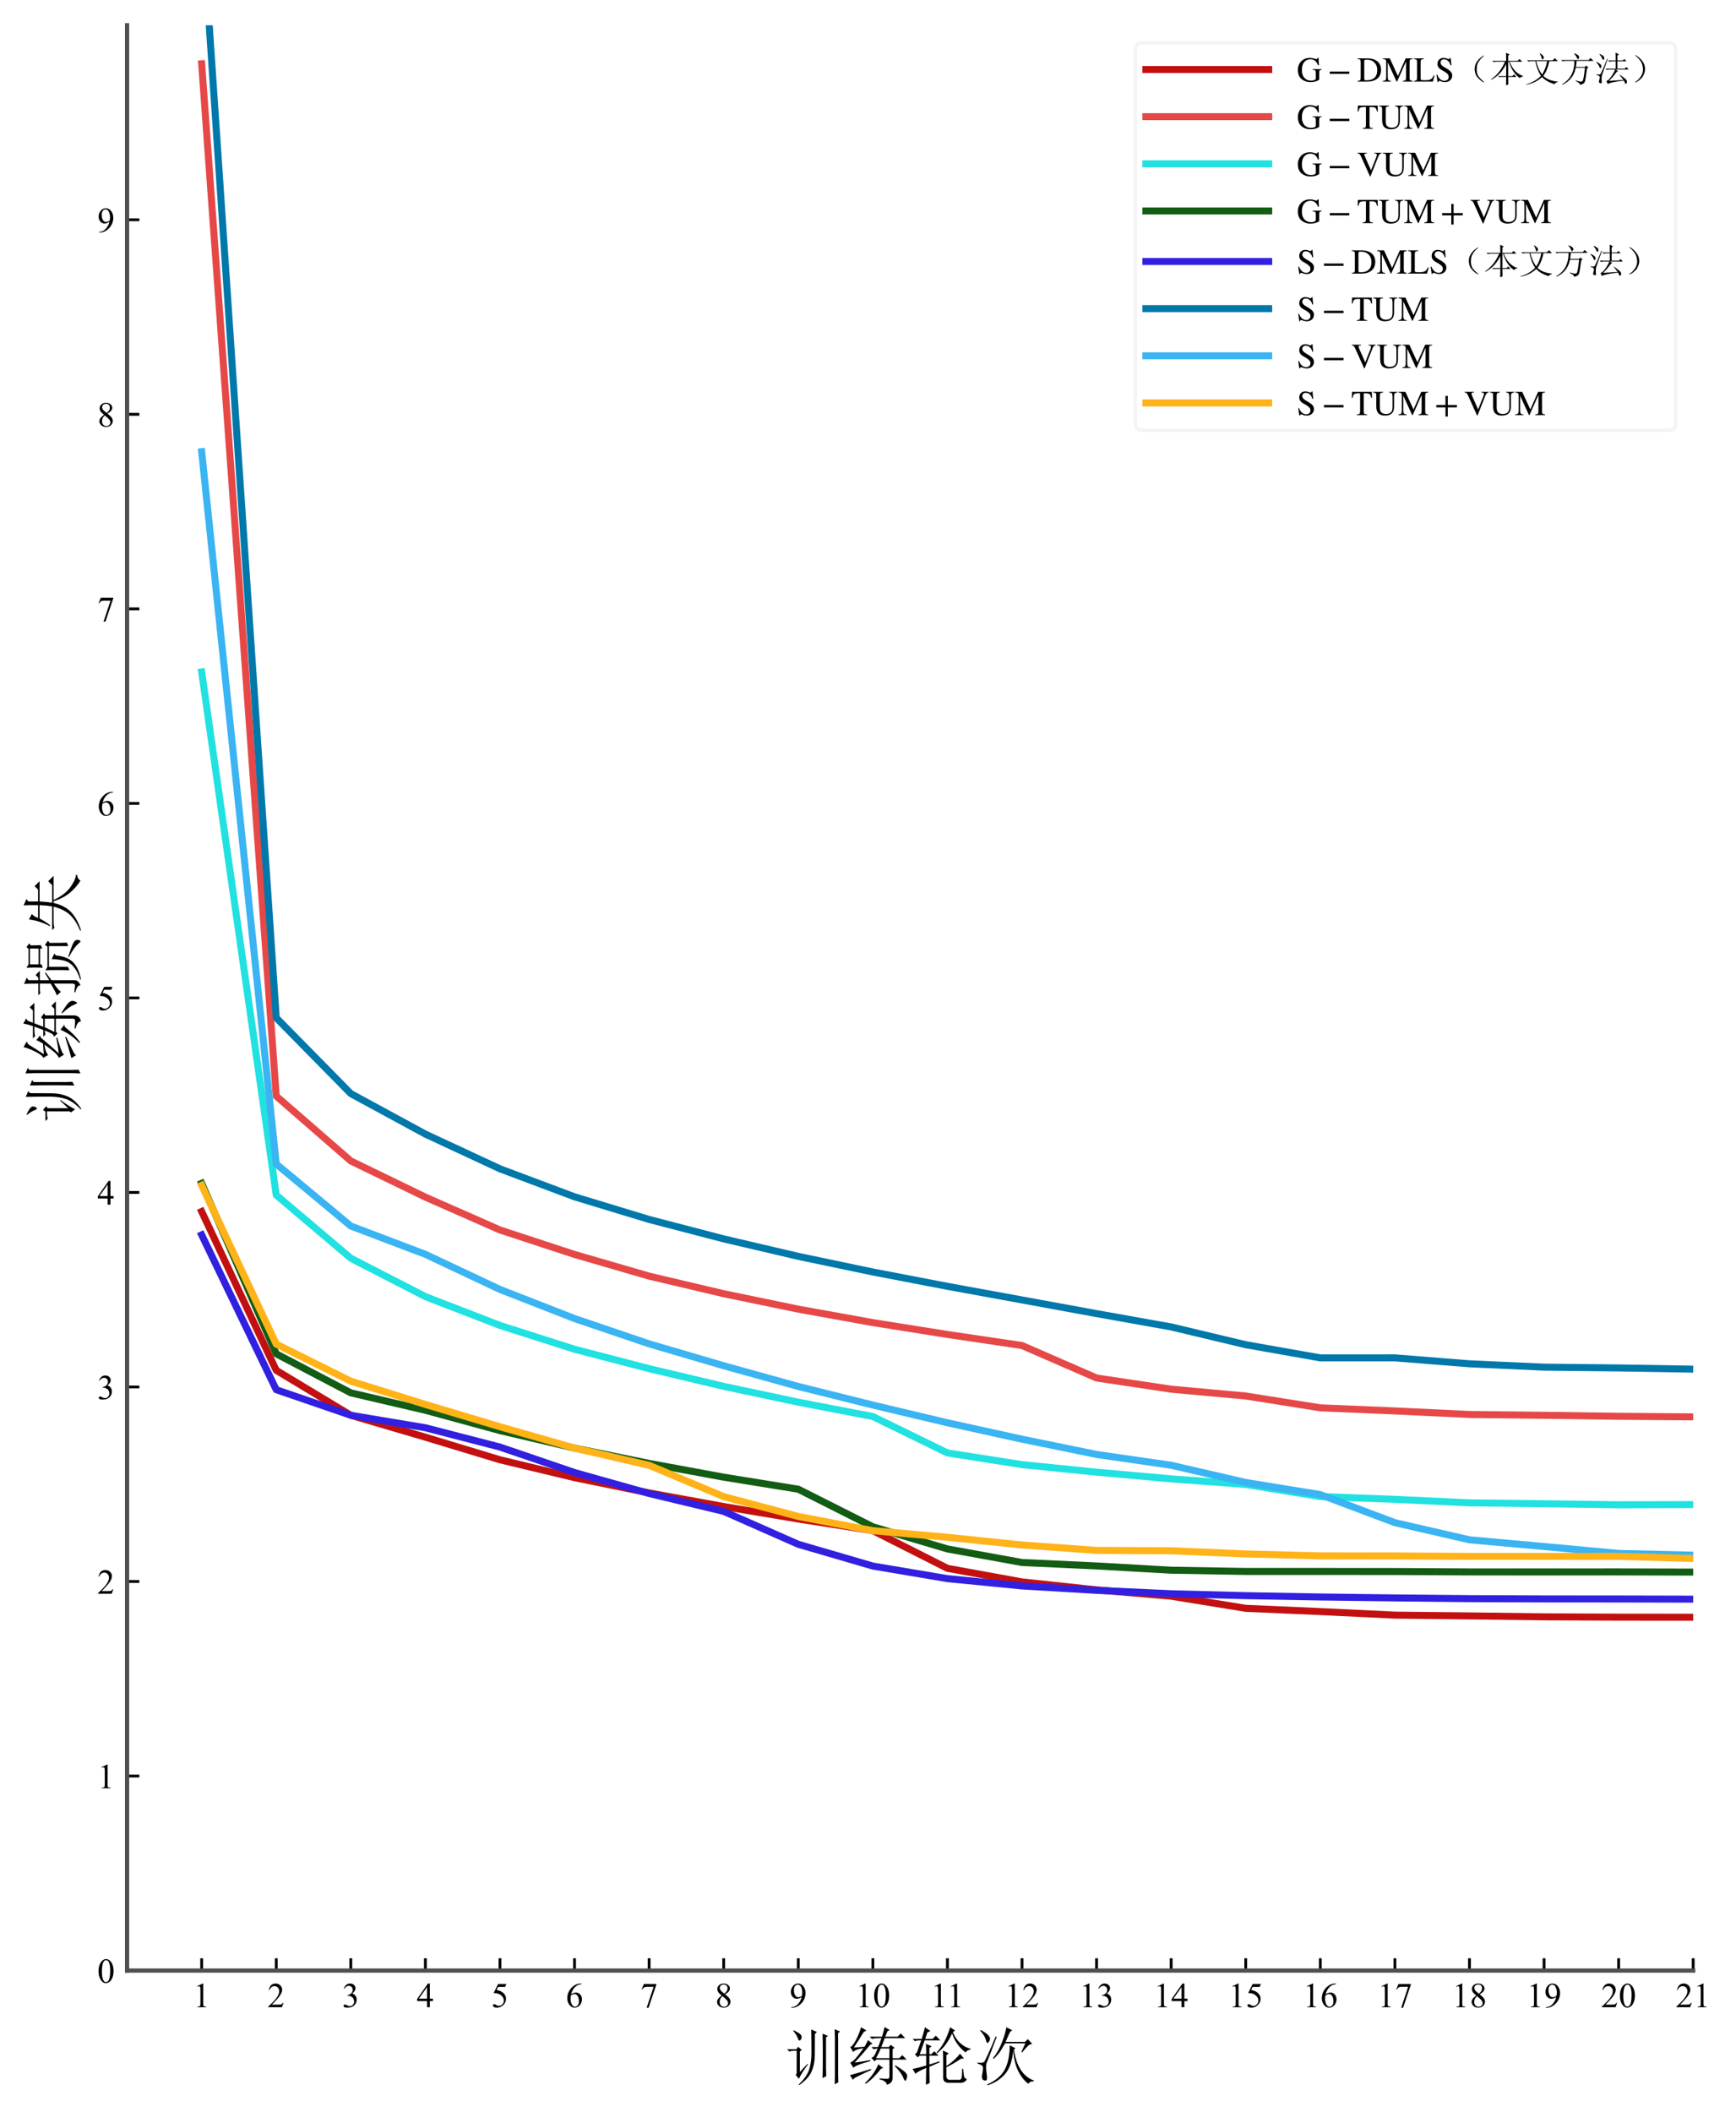 <?xml version="1.0" encoding="utf-8" standalone="no"?>
<!DOCTYPE svg PUBLIC "-//W3C//DTD SVG 1.1//EN"
  "http://www.w3.org/Graphics/SVG/1.1/DTD/svg11.dtd">
<!-- Created with matplotlib (https://matplotlib.org/) -->
<svg height="601.977pt" version="1.1" viewBox="0 0 494.823 601.977" width="494.823pt" xmlns="http://www.w3.org/2000/svg" xmlns:xlink="http://www.w3.org/1999/xlink">
 <defs>
  <style type="text/css">*{stroke-linecap:butt;stroke-linejoin:round;}</style>
 </defs>
 <g id="figure_1">
  <g id="patch_1">
   <path d="M 0 601.977 
L 494.823 601.977 
L 494.823 0 
L 0 0 
z
" style="fill:#ffffff;"/>
  </g>
  <g id="axes_1">
   <g id="patch_2">
    <path d="M 36.223 561.6 
L 482.623 561.6 
L 482.623 7.2 
L 36.223 7.2 
z
" style="fill:#ffffff;"/>
   </g>
   <g id="matplotlib.axis_1">
    <g id="xtick_1">
     <g id="line2d_1">
      <defs>
       <path d="M 0 0 
L 0 -3.5 
" id="m915c9c643c" style="stroke:#000000;stroke-width:0.8;"/>
      </defs>
      <g>
       <use style="stroke:#000000;stroke-width:0.8;" x="57.481" xlink:href="#m915c9c643c" y="561.6"/>
      </g>
     </g>
     <g id="text_1">
      <!-- 1 -->
      <g transform="translate(54.981 572.044)scale(0.1 -0.1)">
       <defs>
        <path d="M 11.719 59.719 
L 27.828 67.578 
L 29.438 67.578 
L 29.438 11.672 
Q 29.438 6.109 29.906 4.734 
Q 30.375 3.375 31.828 2.641 
Q 33.297 1.906 37.797 1.812 
L 37.797 0 
L 12.891 0 
L 12.891 1.812 
Q 17.578 1.906 18.938 2.609 
Q 20.312 3.328 20.844 4.516 
Q 21.391 5.719 21.391 11.672 
L 21.391 47.406 
Q 21.391 54.641 20.906 56.688 
Q 20.562 58.25 19.656 58.984 
Q 18.75 59.719 17.484 59.719 
Q 15.672 59.719 12.453 58.203 
z
" id="TimesNewRomanPSMT-49"/>
       </defs>
       <use xlink:href="#TimesNewRomanPSMT-49"/>
      </g>
     </g>
    </g>
    <g id="xtick_2">
     <g id="line2d_2">
      <g>
       <use style="stroke:#000000;stroke-width:0.8;" x="78.738" xlink:href="#m915c9c643c" y="561.6"/>
      </g>
     </g>
     <g id="text_2">
      <!-- 2 -->
      <g transform="translate(76.238 572.044)scale(0.1 -0.1)">
       <defs>
        <path d="M 45.844 12.75 
L 41.219 0 
L 2.156 0 
L 2.156 1.812 
Q 19.391 17.531 26.422 27.484 
Q 33.453 37.453 33.453 45.703 
Q 33.453 52 29.594 56.047 
Q 25.734 60.109 20.359 60.109 
Q 15.484 60.109 11.594 57.25 
Q 7.719 54.391 5.859 48.875 
L 4.047 48.875 
Q 5.281 57.906 10.328 62.734 
Q 15.375 67.578 22.953 67.578 
Q 31 67.578 36.391 62.406 
Q 41.797 57.234 41.797 50.203 
Q 41.797 45.172 39.453 40.141 
Q 35.844 32.234 27.734 23.391 
Q 15.578 10.109 12.547 7.375 
L 29.828 7.375 
Q 35.109 7.375 37.234 7.766 
Q 39.359 8.156 41.062 9.344 
Q 42.781 10.547 44.047 12.75 
z
" id="TimesNewRomanPSMT-50"/>
       </defs>
       <use xlink:href="#TimesNewRomanPSMT-50"/>
      </g>
     </g>
    </g>
    <g id="xtick_3">
     <g id="line2d_3">
      <g>
       <use style="stroke:#000000;stroke-width:0.8;" x="99.995" xlink:href="#m915c9c643c" y="561.6"/>
      </g>
     </g>
     <g id="text_3">
      <!-- 3 -->
      <g transform="translate(97.495 572.044)scale(0.1 -0.1)">
       <defs>
        <path d="M 5.078 53.609 
Q 7.906 60.297 12.219 63.938 
Q 16.547 67.578 23 67.578 
Q 30.953 67.578 35.203 62.406 
Q 38.422 58.547 38.422 54.156 
Q 38.422 46.922 29.344 39.203 
Q 35.453 36.812 38.578 32.375 
Q 41.703 27.938 41.703 21.922 
Q 41.703 13.328 36.234 7.031 
Q 29.109 -1.172 15.578 -1.172 
Q 8.891 -1.172 6.469 0.484 
Q 4.047 2.156 4.047 4.047 
Q 4.047 5.469 5.188 6.547 
Q 6.344 7.625 7.953 7.625 
Q 9.188 7.625 10.453 7.234 
Q 11.281 6.984 14.203 5.438 
Q 17.141 3.906 18.266 3.609 
Q 20.062 3.078 22.125 3.078 
Q 27.094 3.078 30.781 6.938 
Q 34.469 10.797 34.469 16.062 
Q 34.469 19.922 32.766 23.578 
Q 31.5 26.312 29.984 27.734 
Q 27.875 29.688 24.219 31.266 
Q 20.562 32.859 16.75 32.859 
L 15.188 32.859 
L 15.188 34.328 
Q 19.047 34.812 22.922 37.109 
Q 26.812 39.406 28.562 42.625 
Q 30.328 45.844 30.328 49.703 
Q 30.328 54.734 27.172 57.828 
Q 24.031 60.938 19.344 60.938 
Q 11.766 60.938 6.688 52.828 
z
" id="TimesNewRomanPSMT-51"/>
       </defs>
       <use xlink:href="#TimesNewRomanPSMT-51"/>
      </g>
     </g>
    </g>
    <g id="xtick_4">
     <g id="line2d_4">
      <g>
       <use style="stroke:#000000;stroke-width:0.8;" x="121.252" xlink:href="#m915c9c643c" y="561.6"/>
      </g>
     </g>
     <g id="text_4">
      <!-- 4 -->
      <g transform="translate(118.752 572.044)scale(0.1 -0.1)">
       <defs>
        <path d="M 46.531 24.422 
L 46.531 17.484 
L 37.641 17.484 
L 37.641 0 
L 29.594 0 
L 29.594 17.484 
L 1.562 17.484 
L 1.562 23.734 
L 32.281 67.578 
L 37.641 67.578 
L 37.641 24.422 
z
M 29.594 24.422 
L 29.594 57.281 
L 6.344 24.422 
z
" id="TimesNewRomanPSMT-52"/>
       </defs>
       <use xlink:href="#TimesNewRomanPSMT-52"/>
      </g>
     </g>
    </g>
    <g id="xtick_5">
     <g id="line2d_5">
      <g>
       <use style="stroke:#000000;stroke-width:0.8;" x="142.509" xlink:href="#m915c9c643c" y="561.6"/>
      </g>
     </g>
     <g id="text_5">
      <!-- 5 -->
      <g transform="translate(140.009 572.044)scale(0.1 -0.1)">
       <defs>
        <path d="M 43.406 66.219 
L 39.594 57.906 
L 19.672 57.906 
L 15.328 49.031 
Q 28.266 47.125 35.844 39.406 
Q 42.328 32.766 42.328 23.781 
Q 42.328 18.562 40.203 14.109 
Q 38.094 9.672 34.859 6.547 
Q 31.641 3.422 27.688 1.516 
Q 22.078 -1.172 16.156 -1.172 
Q 10.203 -1.172 7.484 0.844 
Q 4.781 2.875 4.781 5.328 
Q 4.781 6.688 5.906 7.734 
Q 7.031 8.797 8.734 8.797 
Q 10.016 8.797 10.969 8.406 
Q 11.922 8.016 14.203 6.391 
Q 17.875 3.859 21.625 3.859 
Q 27.344 3.859 31.656 8.172 
Q 35.984 12.5 35.984 18.703 
Q 35.984 24.703 32.125 29.906 
Q 28.266 35.109 21.484 37.938 
Q 16.156 40.141 6.984 40.484 
L 19.672 66.219 
z
" id="TimesNewRomanPSMT-53"/>
       </defs>
       <use xlink:href="#TimesNewRomanPSMT-53"/>
      </g>
     </g>
    </g>
    <g id="xtick_6">
     <g id="line2d_6">
      <g>
       <use style="stroke:#000000;stroke-width:0.8;" x="163.766" xlink:href="#m915c9c643c" y="561.6"/>
      </g>
     </g>
     <g id="text_6">
      <!-- 6 -->
      <g transform="translate(161.266 572.044)scale(0.1 -0.1)">
       <defs>
        <path d="M 44.828 67.578 
L 44.828 65.766 
Q 38.375 65.141 34.297 63.203 
Q 30.219 61.281 26.234 57.328 
Q 22.266 53.375 19.656 48.516 
Q 17.047 43.656 15.281 36.969 
Q 22.312 41.797 29.391 41.797 
Q 36.188 41.797 41.156 36.328 
Q 46.141 30.859 46.141 22.266 
Q 46.141 13.969 41.109 7.125 
Q 35.062 -1.172 25.094 -1.172 
Q 18.312 -1.172 13.578 3.328 
Q 4.297 12.062 4.297 25.984 
Q 4.297 34.859 7.859 42.859 
Q 11.422 50.875 18.031 57.078 
Q 24.656 63.281 30.703 65.422 
Q 36.766 67.578 42 67.578 
z
M 14.453 33.406 
Q 13.578 26.812 13.578 22.75 
Q 13.578 18.062 15.312 12.562 
Q 17.047 7.078 20.453 3.859 
Q 22.953 1.562 26.516 1.562 
Q 30.766 1.562 34.109 5.562 
Q 37.453 9.578 37.453 17 
Q 37.453 25.344 34.125 31.438 
Q 30.812 37.547 24.703 37.547 
Q 22.859 37.547 20.734 36.766 
Q 18.609 35.984 14.453 33.406 
z
" id="TimesNewRomanPSMT-54"/>
       </defs>
       <use xlink:href="#TimesNewRomanPSMT-54"/>
      </g>
     </g>
    </g>
    <g id="xtick_7">
     <g id="line2d_7">
      <g>
       <use style="stroke:#000000;stroke-width:0.8;" x="185.023" xlink:href="#m915c9c643c" y="561.6"/>
      </g>
     </g>
     <g id="text_7">
      <!-- 7 -->
      <g transform="translate(182.523 572.044)scale(0.1 -0.1)">
       <defs>
        <path d="M 10.062 66.219 
L 45.562 66.219 
L 45.562 64.359 
L 23.484 -1.375 
L 18.016 -1.375 
L 37.797 58.25 
L 19.578 58.25 
Q 14.062 58.25 11.719 56.938 
Q 7.625 54.688 5.125 50 
L 3.719 50.531 
z
" id="TimesNewRomanPSMT-55"/>
       </defs>
       <use xlink:href="#TimesNewRomanPSMT-55"/>
      </g>
     </g>
    </g>
    <g id="xtick_8">
     <g id="line2d_8">
      <g>
       <use style="stroke:#000000;stroke-width:0.8;" x="206.281" xlink:href="#m915c9c643c" y="561.6"/>
      </g>
     </g>
     <g id="text_8">
      <!-- 8 -->
      <g transform="translate(203.781 572.044)scale(0.1 -0.1)">
       <defs>
        <path d="M 19.188 33.344 
Q 11.328 39.797 9.047 43.703 
Q 6.781 47.609 6.781 51.812 
Q 6.781 58.25 11.766 62.906 
Q 16.75 67.578 25 67.578 
Q 33.016 67.578 37.891 63.234 
Q 42.781 58.891 42.781 53.328 
Q 42.781 49.609 40.141 45.75 
Q 37.5 41.891 29.156 36.672 
Q 37.75 30.031 40.531 26.219 
Q 44.234 21.234 44.234 15.719 
Q 44.234 8.734 38.906 3.781 
Q 33.594 -1.172 24.953 -1.172 
Q 15.531 -1.172 10.25 4.734 
Q 6.062 9.469 6.062 15.094 
Q 6.062 19.484 9.016 23.797 
Q 11.969 28.125 19.188 33.344 
z
M 26.859 38.578 
Q 32.719 43.844 34.281 46.891 
Q 35.844 49.953 35.844 53.812 
Q 35.844 58.938 32.953 61.844 
Q 30.078 64.75 25.094 64.75 
Q 20.125 64.75 17 61.859 
Q 13.875 58.984 13.875 55.125 
Q 13.875 52.594 15.156 50.047 
Q 16.453 47.516 18.844 45.219 
z
M 21.484 31.5 
Q 17.438 28.078 15.484 24.047 
Q 13.531 20.016 13.531 15.328 
Q 13.531 9.031 16.969 5.25 
Q 20.406 1.469 25.734 1.469 
Q 31 1.469 34.172 4.438 
Q 37.359 7.422 37.359 11.672 
Q 37.359 15.188 35.5 17.969 
Q 32.031 23.141 21.484 31.5 
z
" id="TimesNewRomanPSMT-56"/>
       </defs>
       <use xlink:href="#TimesNewRomanPSMT-56"/>
      </g>
     </g>
    </g>
    <g id="xtick_9">
     <g id="line2d_9">
      <g>
       <use style="stroke:#000000;stroke-width:0.8;" x="227.538" xlink:href="#m915c9c643c" y="561.6"/>
      </g>
     </g>
     <g id="text_9">
      <!-- 9 -->
      <g transform="translate(225.038 572.044)scale(0.1 -0.1)">
       <defs>
        <path d="M 5.281 -1.375 
L 5.281 0.438 
Q 11.625 0.531 17.094 3.391 
Q 22.562 6.25 27.656 13.375 
Q 32.766 20.516 34.766 29.047 
Q 27.094 24.125 20.906 24.125 
Q 13.922 24.125 8.938 29.516 
Q 3.953 34.906 3.953 43.844 
Q 3.953 52.547 8.938 59.328 
Q 14.938 67.578 24.609 67.578 
Q 32.766 67.578 38.578 60.844 
Q 45.703 52.484 45.703 40.234 
Q 45.703 29.203 40.281 19.656 
Q 34.859 10.109 25.203 3.812 
Q 17.328 -1.375 8.062 -1.375 
z
M 35.547 32.672 
Q 36.422 39.016 36.422 42.828 
Q 36.422 47.562 34.812 53.047 
Q 33.203 58.547 30.25 61.469 
Q 27.297 64.406 23.531 64.406 
Q 19.188 64.406 15.906 60.5 
Q 12.641 56.594 12.641 48.875 
Q 12.641 38.578 17 32.766 
Q 20.172 28.562 24.812 28.562 
Q 27.047 28.562 30.125 29.641 
Q 33.203 30.719 35.547 32.672 
z
" id="TimesNewRomanPSMT-57"/>
       </defs>
       <use xlink:href="#TimesNewRomanPSMT-57"/>
      </g>
     </g>
    </g>
    <g id="xtick_10">
     <g id="line2d_10">
      <g>
       <use style="stroke:#000000;stroke-width:0.8;" x="248.795" xlink:href="#m915c9c643c" y="561.6"/>
      </g>
     </g>
     <g id="text_10">
      <!-- 10 -->
      <g transform="translate(243.795 572.044)scale(0.1 -0.1)">
       <defs>
        <path d="M 3.609 32.719 
Q 3.609 44.047 7.031 52.219 
Q 10.453 60.406 16.109 64.406 
Q 20.516 67.578 25.203 67.578 
Q 32.812 67.578 38.875 59.812 
Q 46.438 50.203 46.438 33.734 
Q 46.438 22.219 43.109 14.156 
Q 39.797 6.109 34.641 2.469 
Q 29.5 -1.172 24.703 -1.172 
Q 15.234 -1.172 8.938 10.016 
Q 3.609 19.438 3.609 32.719 
z
M 13.188 31.5 
Q 13.188 17.828 16.547 9.188 
Q 19.344 1.906 24.859 1.906 
Q 27.484 1.906 30.312 4.266 
Q 33.156 6.641 34.625 12.203 
Q 36.859 20.609 36.859 35.891 
Q 36.859 47.219 34.516 54.781 
Q 32.766 60.406 29.984 62.75 
Q 27.984 64.359 25.141 64.359 
Q 21.828 64.359 19.234 61.375 
Q 15.719 57.328 14.453 48.625 
Q 13.188 39.938 13.188 31.5 
z
" id="TimesNewRomanPSMT-48"/>
       </defs>
       <use xlink:href="#TimesNewRomanPSMT-49"/>
       <use x="50" xlink:href="#TimesNewRomanPSMT-48"/>
      </g>
     </g>
    </g>
    <g id="xtick_11">
     <g id="line2d_11">
      <g>
       <use style="stroke:#000000;stroke-width:0.8;" x="270.052" xlink:href="#m915c9c643c" y="561.6"/>
      </g>
     </g>
     <g id="text_11">
      <!-- 11 -->
      <g transform="translate(265.24 572.044)scale(0.1 -0.1)">
       <use xlink:href="#TimesNewRomanPSMT-49"/>
       <use x="46.25" xlink:href="#TimesNewRomanPSMT-49"/>
      </g>
     </g>
    </g>
    <g id="xtick_12">
     <g id="line2d_12">
      <g>
       <use style="stroke:#000000;stroke-width:0.8;" x="291.309" xlink:href="#m915c9c643c" y="561.6"/>
      </g>
     </g>
     <g id="text_12">
      <!-- 12 -->
      <g transform="translate(286.309 572.044)scale(0.1 -0.1)">
       <use xlink:href="#TimesNewRomanPSMT-49"/>
       <use x="50" xlink:href="#TimesNewRomanPSMT-50"/>
      </g>
     </g>
    </g>
    <g id="xtick_13">
     <g id="line2d_13">
      <g>
       <use style="stroke:#000000;stroke-width:0.8;" x="312.566" xlink:href="#m915c9c643c" y="561.6"/>
      </g>
     </g>
     <g id="text_13">
      <!-- 13 -->
      <g transform="translate(307.566 572.044)scale(0.1 -0.1)">
       <use xlink:href="#TimesNewRomanPSMT-49"/>
       <use x="50" xlink:href="#TimesNewRomanPSMT-51"/>
      </g>
     </g>
    </g>
    <g id="xtick_14">
     <g id="line2d_14">
      <g>
       <use style="stroke:#000000;stroke-width:0.8;" x="333.823" xlink:href="#m915c9c643c" y="561.6"/>
      </g>
     </g>
     <g id="text_14">
      <!-- 14 -->
      <g transform="translate(328.823 572.044)scale(0.1 -0.1)">
       <use xlink:href="#TimesNewRomanPSMT-49"/>
       <use x="50" xlink:href="#TimesNewRomanPSMT-52"/>
      </g>
     </g>
    </g>
    <g id="xtick_15">
     <g id="line2d_15">
      <g>
       <use style="stroke:#000000;stroke-width:0.8;" x="355.081" xlink:href="#m915c9c643c" y="561.6"/>
      </g>
     </g>
     <g id="text_15">
      <!-- 15 -->
      <g transform="translate(350.081 572.044)scale(0.1 -0.1)">
       <use xlink:href="#TimesNewRomanPSMT-49"/>
       <use x="50" xlink:href="#TimesNewRomanPSMT-53"/>
      </g>
     </g>
    </g>
    <g id="xtick_16">
     <g id="line2d_16">
      <g>
       <use style="stroke:#000000;stroke-width:0.8;" x="376.338" xlink:href="#m915c9c643c" y="561.6"/>
      </g>
     </g>
     <g id="text_16">
      <!-- 16 -->
      <g transform="translate(371.338 572.044)scale(0.1 -0.1)">
       <use xlink:href="#TimesNewRomanPSMT-49"/>
       <use x="50" xlink:href="#TimesNewRomanPSMT-54"/>
      </g>
     </g>
    </g>
    <g id="xtick_17">
     <g id="line2d_17">
      <g>
       <use style="stroke:#000000;stroke-width:0.8;" x="397.595" xlink:href="#m915c9c643c" y="561.6"/>
      </g>
     </g>
     <g id="text_17">
      <!-- 17 -->
      <g transform="translate(392.595 572.044)scale(0.1 -0.1)">
       <use xlink:href="#TimesNewRomanPSMT-49"/>
       <use x="50" xlink:href="#TimesNewRomanPSMT-55"/>
      </g>
     </g>
    </g>
    <g id="xtick_18">
     <g id="line2d_18">
      <g>
       <use style="stroke:#000000;stroke-width:0.8;" x="418.852" xlink:href="#m915c9c643c" y="561.6"/>
      </g>
     </g>
     <g id="text_18">
      <!-- 18 -->
      <g transform="translate(413.852 572.044)scale(0.1 -0.1)">
       <use xlink:href="#TimesNewRomanPSMT-49"/>
       <use x="50" xlink:href="#TimesNewRomanPSMT-56"/>
      </g>
     </g>
    </g>
    <g id="xtick_19">
     <g id="line2d_19">
      <g>
       <use style="stroke:#000000;stroke-width:0.8;" x="440.109" xlink:href="#m915c9c643c" y="561.6"/>
      </g>
     </g>
     <g id="text_19">
      <!-- 19 -->
      <g transform="translate(435.109 572.044)scale(0.1 -0.1)">
       <use xlink:href="#TimesNewRomanPSMT-49"/>
       <use x="50" xlink:href="#TimesNewRomanPSMT-57"/>
      </g>
     </g>
    </g>
    <g id="xtick_20">
     <g id="line2d_20">
      <g>
       <use style="stroke:#000000;stroke-width:0.8;" x="461.366" xlink:href="#m915c9c643c" y="561.6"/>
      </g>
     </g>
     <g id="text_20">
      <!-- 20 -->
      <g transform="translate(456.366 572.044)scale(0.1 -0.1)">
       <use xlink:href="#TimesNewRomanPSMT-50"/>
       <use x="50" xlink:href="#TimesNewRomanPSMT-48"/>
      </g>
     </g>
    </g>
    <g id="xtick_21">
     <g id="line2d_21">
      <g>
       <use style="stroke:#000000;stroke-width:0.8;" x="482.623" xlink:href="#m915c9c643c" y="561.6"/>
      </g>
     </g>
     <g id="text_21">
      <!-- 21 -->
      <g transform="translate(477.623 572.044)scale(0.1 -0.1)">
       <use xlink:href="#TimesNewRomanPSMT-50"/>
       <use x="50" xlink:href="#TimesNewRomanPSMT-49"/>
      </g>
     </g>
    </g>
    <g id="text_22">
     <!-- 训练轮次 -->
     <g transform="translate(223.423 592.456)scale(0.18 -0.18)">
      <defs>
       <path d="M 61.328 71.484 
L 69.922 67.969 
L 66.797 65.625 
L 66.797 16.406 
Q 66.797 12.891 67.188 4.297 
L 61.328 1.172 
Q 61.719 16.406 61.719 36.906 
Q 61.719 57.422 61.328 71.484 
z
M 80.469 78.516 
L 89.062 75 
L 85.938 72.266 
L 85.938 11.328 
Q 85.938 3.516 86.328 -5.469 
L 80.469 -8.594 
Q 80.859 -1.172 80.859 7.812 
L 80.859 64.453 
Q 80.859 68.75 80.469 78.516 
z
M 14.844 76.172 
L 15.625 76.953 
Q 23.438 73.047 25.969 70.703 
Q 28.516 68.359 28.125 65.625 
Q 27.734 62.891 26.562 61.719 
Q 25.391 60.547 24.609 60.547 
Q 23.438 60.547 22.266 64.062 
Q 20.703 68.75 14.844 76.172 
z
M 25.391 10.938 
L 37.5 23.828 
L 38.281 23.047 
Q 27.344 8.203 23.828 0 
L 18.75 6.25 
Q 20.703 8.203 20.312 11.328 
L 20.312 44.531 
L 16.016 44.531 
Q 12.891 44.531 8.594 43.359 
L 5.078 46.875 
L 19.922 46.875 
L 22.656 50.781 
L 28.516 45.703 
L 25.391 43.359 
z
M 43.359 78.125 
L 52.344 74.219 
L 49.219 71.094 
Q 49.219 48.828 49.016 35.938 
Q 48.828 23.047 43.938 11.719 
Q 39.062 0.391 24.609 -9.766 
L 23.438 -8.984 
Q 35.938 2.734 39.844 14.062 
Q 43.75 25.391 43.75 41.406 
Q 43.75 57.422 43.359 78.125 
z
" id="SimSun-35757"/>
       <path d="M 10.938 49.609 
L 27.734 50.781 
Q 30.469 55.078 33.203 61.328 
L 40.625 55.469 
L 37.109 54.297 
Q 24.609 39.062 12.109 25.781 
Q 22.266 26.953 36.719 29.688 
L 37.109 28.125 
Q 13.672 21.875 10.156 17.578 
L 5.078 25.781 
Q 8.594 26.953 12.5 31.047 
Q 16.406 35.156 26.172 48.438 
Q 21.484 48.047 16.984 46.672 
Q 12.5 45.312 9.766 42.578 
L 5.078 50.391 
Q 8.594 51.172 13.859 60.938 
Q 19.141 70.703 22.266 81.641 
L 30.859 76.562 
L 26.562 74.219 
Q 19.141 62.109 10.938 49.609 
z
M 4.688 5.859 
Q 19.531 9.766 37.891 15.625 
L 38.281 14.062 
Q 24.219 7.812 11.719 1.172 
L 9.375 -1.562 
z
M 42.188 35.156 
Q 45.312 39.844 48.438 48.047 
Q 46.484 48.047 42.188 46.875 
L 38.672 50.391 
L 49.219 50.391 
L 54.688 64.453 
L 48.828 64.453 
Q 43.75 64.453 39.453 63.281 
L 35.938 66.797 
L 55.469 66.797 
Q 58.984 78.125 59.375 82.031 
L 67.578 77.344 
L 64.062 75.391 
Q 62.891 72.656 60.547 66.797 
L 80.078 66.797 
L 85.156 71.875 
L 92.188 64.453 
L 59.766 64.453 
L 54.297 50.391 
L 66.406 50.391 
L 69.141 53.906 
L 75.391 49.219 
L 72.266 46.875 
L 72.266 32.812 
L 82.812 32.812 
L 87.5 37.5 
L 94.531 30.469 
L 72.266 30.469 
L 72.266 2.344 
Q 72.656 -7.031 62.891 -9.375 
Q 62.891 -3.516 51.562 -0.781 
L 51.562 0.781 
Q 60.938 0 64.062 0 
Q 67.188 0 67.188 4.297 
L 67.188 30.469 
L 46.484 30.469 
L 43.75 27.734 
L 38.672 33.203 
z
M 53.906 16.016 
Q 41.406 0 29.688 -7.812 
L 28.516 -6.641 
Q 35.547 0 40.625 7.031 
Q 45.703 14.062 49.609 23.047 
L 57.422 17.188 
z
M 76.562 21.484 
Q 90.234 12.891 92.766 9.953 
Q 95.312 7.031 95.312 4.297 
Q 95.312 1.953 94.141 -0.578 
Q 92.969 -3.125 92.188 -3.125 
Q 91.016 -3.125 89.062 1.953 
Q 86.328 8.984 75.781 20.312 
z
M 53.516 48.047 
Q 50.391 41.016 46.094 32.812 
L 67.188 32.812 
L 67.188 48.047 
z
" id="SimSun-32451"/>
       <path d="M 25.391 39.062 
Q 25.391 48.828 25 55.469 
L 33.984 51.562 
L 30.469 48.828 
L 30.469 39.062 
L 33.594 39.062 
L 38.281 43.75 
L 44.922 36.719 
L 30.469 36.719 
L 30.469 22.656 
L 46.484 27.734 
L 46.875 26.172 
L 30.469 19.141 
Q 30.469 4.297 30.859 -6.641 
L 25 -9.375 
Q 25.391 6.641 25.391 17.188 
Q 10.156 10.938 8.594 7.812 
L 3.906 15.625 
Q 10.547 16.797 25.391 21.094 
L 25.391 36.719 
L 14.844 36.719 
L 12.109 33.984 
L 7.422 39.062 
L 10.547 41.406 
L 17.578 60.938 
L 14.844 60.938 
Q 11.719 60.938 7.422 59.766 
L 3.906 63.281 
L 18.359 63.281 
Q 20.703 70.703 23.438 81.641 
L 32.031 75.781 
L 27.344 73.438 
L 23.828 63.281 
L 35.547 63.281 
L 40.625 68.359 
L 47.656 60.938 
L 23.047 60.938 
L 15.234 39.062 
z
M 71.094 76.562 
L 67.578 73.828 
Q 76.953 52.344 95.703 47.656 
L 95.703 46.484 
Q 90.234 45.703 87.891 41.797 
Q 72.656 53.125 66.406 71.875 
Q 57.422 51.562 42.578 40.625 
L 41.797 41.797 
Q 48.438 48.438 53.906 58.391 
Q 59.375 68.359 63.281 81.641 
z
M 52.344 24.609 
Q 52.344 36.719 51.953 44.922 
L 61.328 40.234 
L 57.422 37.5 
L 57.422 20.312 
Q 71.094 29.297 78.906 39.844 
L 85.156 32.422 
L 80.078 31.641 
Q 68.75 23.828 57.422 18.359 
L 57.422 5.859 
Q 57.031 -2.344 64.453 -1.562 
L 77.734 -1.562 
Q 81.641 -1.562 82.031 5.078 
Q 82.422 11.719 82.422 16.016 
L 83.984 16.016 
Q 84.375 10.938 84.953 5.859 
Q 85.547 0.781 89.844 -0.391 
Q 87.5 -5.859 80.078 -6.25 
L 61.328 -6.25 
Q 51.953 -6.25 52.344 2.344 
z
" id="SimSun-36718"/>
       <path d="M 76.172 42.578 
L 82.422 56.25 
L 50.391 56.25 
Q 47.266 50.781 43.75 45.109 
Q 40.234 39.453 32.422 31.641 
L 31.25 32.812 
Q 40.234 44.141 45.703 58.594 
Q 51.172 73.047 52.344 81.641 
L 61.719 76.953 
Q 58.594 75.391 57.031 71.875 
Q 55.469 68.359 51.172 58.594 
L 82.031 58.594 
L 86.328 62.891 
L 93.359 55.469 
Q 89.453 54.688 86.719 52.344 
Q 83.984 50 77.344 41.797 
z
M 63.281 45.312 
Q 60.938 19.141 49.609 6.828 
Q 38.281 -5.469 22.656 -10.156 
L 21.875 -8.984 
Q 41.797 0 49.609 14.25 
Q 57.422 28.516 57.812 53.125 
L 66.797 48.438 
L 64.453 46.484 
Q 67.188 26.562 75.188 14.25 
Q 83.203 1.953 96.094 -2.734 
L 95.703 -3.906 
Q 89.844 -3.516 87.109 -7.812 
Q 77.344 -0.391 70.891 12.891 
Q 64.453 26.172 63.281 45.312 
z
M 11.719 77.344 
Q 19.922 73.047 23.234 69.531 
Q 26.562 66.016 26.562 63.672 
Q 26.562 61.328 24.797 58.984 
Q 23.047 56.641 22.656 56.641 
Q 21.094 56.641 19.922 61.719 
Q 17.969 68.75 10.938 76.172 
z
M 6.641 25.781 
Q 9.375 25.391 11.719 25.391 
Q 15.234 25.391 17.188 26.953 
Q 19.141 28.516 35.547 67.188 
L 37.109 66.406 
Q 21.875 26.562 21.094 25 
Q 20.312 23.438 20.312 18.547 
Q 20.312 13.672 21.484 5.469 
Q 22.656 -3.125 18.938 -2.734 
Q 15.234 -2.344 14.453 -0.391 
Q 13.672 1.562 13.672 3.125 
Q 13.672 4.688 14.453 8.984 
Q 15.625 15.234 15.234 18.547 
Q 14.844 21.875 6.641 24.219 
z
" id="SimSun-27425"/>
      </defs>
      <use xlink:href="#SimSun-35757"/>
      <use x="100" xlink:href="#SimSun-32451"/>
      <use x="200" xlink:href="#SimSun-36718"/>
      <use x="300" xlink:href="#SimSun-27425"/>
     </g>
    </g>
   </g>
   <g id="matplotlib.axis_2">
    <g id="ytick_1">
     <g id="line2d_22">
      <defs>
       <path d="M 0 0 
L 3.5 0 
" id="m7b72db796e" style="stroke:#000000;stroke-width:0.8;"/>
      </defs>
      <g>
       <use style="stroke:#000000;stroke-width:0.8;" x="36.223" xlink:href="#m7b72db796e" y="561.6"/>
      </g>
     </g>
     <g id="text_23">
      <!-- 0 -->
      <g transform="translate(27.723 565.072)scale(0.1 -0.1)">
       <use xlink:href="#TimesNewRomanPSMT-48"/>
      </g>
     </g>
    </g>
    <g id="ytick_2">
     <g id="line2d_23">
      <g>
       <use style="stroke:#000000;stroke-width:0.8;" x="36.223" xlink:href="#m7b72db796e" y="506.16"/>
      </g>
     </g>
     <g id="text_24">
      <!-- 1 -->
      <g transform="translate(27.723 509.632)scale(0.1 -0.1)">
       <use xlink:href="#TimesNewRomanPSMT-49"/>
      </g>
     </g>
    </g>
    <g id="ytick_3">
     <g id="line2d_24">
      <g>
       <use style="stroke:#000000;stroke-width:0.8;" x="36.223" xlink:href="#m7b72db796e" y="450.72"/>
      </g>
     </g>
     <g id="text_25">
      <!-- 2 -->
      <g transform="translate(27.723 454.192)scale(0.1 -0.1)">
       <use xlink:href="#TimesNewRomanPSMT-50"/>
      </g>
     </g>
    </g>
    <g id="ytick_4">
     <g id="line2d_25">
      <g>
       <use style="stroke:#000000;stroke-width:0.8;" x="36.223" xlink:href="#m7b72db796e" y="395.28"/>
      </g>
     </g>
     <g id="text_26">
      <!-- 3 -->
      <g transform="translate(27.723 398.752)scale(0.1 -0.1)">
       <use xlink:href="#TimesNewRomanPSMT-51"/>
      </g>
     </g>
    </g>
    <g id="ytick_5">
     <g id="line2d_26">
      <g>
       <use style="stroke:#000000;stroke-width:0.8;" x="36.223" xlink:href="#m7b72db796e" y="339.84"/>
      </g>
     </g>
     <g id="text_27">
      <!-- 4 -->
      <g transform="translate(27.723 343.312)scale(0.1 -0.1)">
       <use xlink:href="#TimesNewRomanPSMT-52"/>
      </g>
     </g>
    </g>
    <g id="ytick_6">
     <g id="line2d_27">
      <g>
       <use style="stroke:#000000;stroke-width:0.8;" x="36.223" xlink:href="#m7b72db796e" y="284.4"/>
      </g>
     </g>
     <g id="text_28">
      <!-- 5 -->
      <g transform="translate(27.723 287.872)scale(0.1 -0.1)">
       <use xlink:href="#TimesNewRomanPSMT-53"/>
      </g>
     </g>
    </g>
    <g id="ytick_7">
     <g id="line2d_28">
      <g>
       <use style="stroke:#000000;stroke-width:0.8;" x="36.223" xlink:href="#m7b72db796e" y="228.96"/>
      </g>
     </g>
     <g id="text_29">
      <!-- 6 -->
      <g transform="translate(27.723 232.432)scale(0.1 -0.1)">
       <use xlink:href="#TimesNewRomanPSMT-54"/>
      </g>
     </g>
    </g>
    <g id="ytick_8">
     <g id="line2d_29">
      <g>
       <use style="stroke:#000000;stroke-width:0.8;" x="36.223" xlink:href="#m7b72db796e" y="173.52"/>
      </g>
     </g>
     <g id="text_30">
      <!-- 7 -->
      <g transform="translate(27.723 176.992)scale(0.1 -0.1)">
       <use xlink:href="#TimesNewRomanPSMT-55"/>
      </g>
     </g>
    </g>
    <g id="ytick_9">
     <g id="line2d_30">
      <g>
       <use style="stroke:#000000;stroke-width:0.8;" x="36.223" xlink:href="#m7b72db796e" y="118.08"/>
      </g>
     </g>
     <g id="text_31">
      <!-- 8 -->
      <g transform="translate(27.723 121.552)scale(0.1 -0.1)">
       <use xlink:href="#TimesNewRomanPSMT-56"/>
      </g>
     </g>
    </g>
    <g id="ytick_10">
     <g id="line2d_31">
      <g>
       <use style="stroke:#000000;stroke-width:0.8;" x="36.223" xlink:href="#m7b72db796e" y="62.64"/>
      </g>
     </g>
     <g id="text_32">
      <!-- 9 -->
      <g transform="translate(27.723 66.112)scale(0.1 -0.1)">
       <use xlink:href="#TimesNewRomanPSMT-57"/>
      </g>
     </g>
    </g>
    <g id="text_33">
     <!-- 训练损失 -->
     <g transform="translate(21.403 320.4)rotate(-90)scale(0.18 -0.18)">
      <defs>
       <path d="M 22.656 58.203 
Q 22.656 73.438 22.266 80.859 
L 32.031 76.562 
L 28.125 73.828 
L 28.125 58.203 
L 32.031 58.203 
L 36.328 62.5 
L 42.969 55.859 
L 28.125 55.859 
L 28.125 41.016 
L 39.453 47.656 
L 40.234 46.484 
L 28.125 37.5 
L 28.125 0.781 
Q 28.125 -5.078 19.922 -8.594 
Q 20.703 -3.516 8.984 -0.391 
L 8.984 1.172 
Q 16.406 0.391 19.719 0.188 
Q 23.047 0 22.656 5.859 
L 22.656 33.594 
Q 11.328 25.781 9.766 22.266 
L 3.906 28.906 
Q 8.203 30.078 22.656 38.672 
L 22.656 55.859 
L 11.719 55.859 
L 7.422 55.078 
L 4.297 58.203 
z
M 47.656 51.172 
Q 48.047 57.812 48.047 63.859 
Q 48.047 69.922 47.656 76.953 
L 53.125 73.828 
L 77.734 73.828 
L 80.469 76.953 
L 86.328 72.656 
L 83.203 70.312 
Q 83.203 60.156 83.594 54.297 
L 78.125 51.953 
L 78.125 55.469 
L 53.125 55.469 
L 53.125 53.125 
z
M 53.125 71.484 
L 53.125 57.812 
L 78.125 57.812 
L 78.125 71.484 
z
M 87.109 40.234 
Q 87.109 20.312 87.5 12.891 
L 82.031 10.938 
L 82.031 41.406 
L 49.219 41.406 
L 49.219 11.328 
L 43.75 8.984 
Q 44.141 18.359 44.141 29.094 
Q 44.141 39.844 43.75 46.875 
L 49.219 43.75 
L 81.25 43.75 
L 83.984 47.656 
L 90.625 42.969 
z
M 61.328 37.109 
L 70.312 32.812 
L 67.188 30.469 
Q 65.625 12.891 57.031 3.703 
Q 48.438 -5.469 29.297 -9.375 
L 28.906 -8.203 
Q 42.188 -3.906 49.609 2.531 
Q 57.031 8.984 59.172 17.969 
Q 61.328 26.953 61.328 37.109 
z
M 65.234 10.938 
Q 80.859 5.859 86.328 3.125 
Q 91.797 0.391 91.797 -2.922 
Q 91.797 -6.25 91.016 -7.422 
Q 90.234 -8.594 89.844 -8.594 
Q 88.672 -8.594 86.328 -5.859 
Q 83.203 -1.953 77.734 1.953 
Q 72.266 5.859 64.844 9.766 
z
" id="SimSun-25439"/>
       <path d="M 14.844 39.453 
L 13.672 40.234 
Q 22.266 56.25 24.219 73.047 
L 33.203 68.359 
Q 29.688 66.797 26.562 58.594 
L 46.875 58.594 
L 46.875 71.094 
Q 46.875 75.781 46.484 81.641 
L 56.641 76.953 
L 52.734 74.219 
L 52.734 58.594 
L 71.484 58.594 
L 76.953 64.062 
L 84.766 56.25 
L 52.734 56.25 
Q 51.953 44.922 50.781 36.328 
L 78.516 36.328 
L 84.766 42.578 
L 93.359 33.984 
L 55.078 33.984 
Q 63.281 16.406 74.609 8 
Q 85.938 -0.391 94.922 -1.562 
L 94.922 -3.125 
Q 87.5 -4.297 85.938 -8.594 
Q 76.953 -3.516 67.578 7.031 
Q 58.203 17.578 53.125 33.984 
L 50.391 33.984 
Q 46.094 16.016 35.734 6.25 
Q 25.391 -3.516 7.031 -9.375 
L 6.25 -8.203 
Q 21.875 -1.562 30.859 7.422 
Q 39.844 16.406 44.531 33.984 
L 20.312 33.984 
Q 15.234 33.984 10.938 32.812 
L 7.422 36.328 
L 44.922 36.328 
Q 46.484 46.484 46.875 56.25 
L 25.781 56.25 
Q 20.312 45.703 14.844 39.453 
z
" id="SimSun-22833"/>
      </defs>
      <use xlink:href="#SimSun-35757"/>
      <use x="100" xlink:href="#SimSun-32451"/>
      <use x="200" xlink:href="#SimSun-25439"/>
      <use x="300" xlink:href="#SimSun-22833"/>
     </g>
    </g>
   </g>
   <g id="line2d_32">
    <path clip-path="url(#pdacd540901)" d="M 57.481 345.273 
L 78.738 390.531 
L 99.995 403.348 
L 121.252 409.586 
L 142.509 416.026 
L 163.766 421.125 
L 185.023 425.477 
L 206.281 429.348 
L 227.538 432.904 
L 248.795 436.214 
L 270.052 446.963 
L 291.309 450.832 
L 312.566 453.096 
L 333.823 454.908 
L 355.081 458.36 
L 376.338 459.285 
L 397.595 460.298 
L 418.852 460.52 
L 440.109 460.784 
L 461.366 460.876 
L 482.623 460.895 
" style="fill:none;stroke:#c21010;stroke-linecap:square;stroke-width:2;"/>
   </g>
   <g id="line2d_33">
    <path clip-path="url(#pdacd540901)" d="M 57.481 18.172 
L 78.738 312.375 
L 99.995 330.864 
L 121.252 341.171 
L 142.509 350.534 
L 163.766 357.509 
L 185.023 363.685 
L 206.281 368.702 
L 227.538 373.098 
L 248.795 376.935 
L 270.052 380.311 
L 291.309 383.46 
L 312.566 392.719 
L 333.823 395.906 
L 355.081 397.847 
L 376.338 401.218 
L 397.595 402.105 
L 418.852 403.114 
L 440.109 403.347 
L 461.366 403.635 
L 482.623 403.796 
" style="fill:none;stroke:#e64848;stroke-linecap:square;stroke-width:2;"/>
   </g>
   <g id="line2d_34">
    <path clip-path="url(#pdacd540901)" d="M 57.481 191.499 
L 78.738 340.577 
L 99.995 358.59 
L 121.252 369.523 
L 142.509 377.739 
L 163.766 384.525 
L 185.023 390.063 
L 206.281 395.103 
L 227.538 399.61 
L 248.795 403.701 
L 270.052 414.074 
L 291.309 417.406 
L 312.566 419.557 
L 333.823 421.464 
L 355.081 423.05 
L 376.338 426.509 
L 397.595 427.297 
L 418.852 428.3 
L 440.109 428.55 
L 461.366 428.854 
L 482.623 428.793 
" style="fill:none;stroke:#21e1e1;stroke-linecap:square;stroke-width:2;"/>
   </g>
   <g id="line2d_35">
    <path clip-path="url(#pdacd540901)" d="M 57.481 337.245 
L 78.738 385.827 
L 99.995 396.954 
L 121.252 401.916 
L 142.509 407.715 
L 163.766 412.699 
L 185.023 417.057 
L 206.281 420.982 
L 227.538 424.414 
L 248.795 435.125 
L 270.052 441.439 
L 291.309 445.298 
L 312.566 446.285 
L 333.823 447.493 
L 355.081 447.848 
L 376.338 447.848 
L 397.595 447.865 
L 418.852 447.987 
L 440.109 447.992 
L 461.366 447.981 
L 482.623 448.037 
" style="fill:none;stroke:#125c13;stroke-linecap:square;stroke-width:2;"/>
   </g>
   <g id="line2d_36">
    <path clip-path="url(#pdacd540901)" d="M 57.481 351.931 
L 78.738 396.056 
L 99.995 403.348 
L 121.252 406.9 
L 142.509 412.405 
L 163.766 419.663 
L 185.023 425.639 
L 206.281 430.734 
L 227.538 440.114 
L 248.795 446.313 
L 270.052 449.899 
L 291.309 451.978 
L 312.566 453.237 
L 333.823 454.202 
L 355.081 454.75 
L 376.338 455.127 
L 397.595 455.394 
L 418.852 455.599 
L 440.109 455.682 
L 461.366 455.699 
L 482.623 455.748 
" style="fill:none;stroke:#3120e0;stroke-linecap:square;stroke-width:2;"/>
   </g>
   <g id="line2d_37">
    <path clip-path="url(#pdacd540901)" d="M 59.084 -1 
L 78.738 290.072 
L 99.995 311.671 
L 121.252 323.214 
L 142.509 333.104 
L 163.766 341.082 
L 185.023 347.535 
L 206.281 353.074 
L 227.538 358.052 
L 248.795 362.509 
L 270.052 366.59 
L 291.309 370.476 
L 312.566 374.368 
L 333.823 378.166 
L 355.081 383.233 
L 376.338 386.986 
L 397.595 386.981 
L 418.852 388.672 
L 440.109 389.625 
L 461.366 389.852 
L 482.623 390.202 
" style="fill:none;stroke:#0078aa;stroke-linecap:square;stroke-width:2;"/>
   </g>
   <g id="line2d_38">
    <path clip-path="url(#pdacd540901)" d="M 57.481 128.736 
L 78.738 331.724 
L 99.995 349.409 
L 121.252 357.47 
L 142.509 367.482 
L 163.766 375.776 
L 185.023 382.989 
L 206.281 389.226 
L 227.538 395.13 
L 248.795 400.43 
L 270.052 405.481 
L 291.309 410.155 
L 312.566 414.507 
L 333.823 417.584 
L 355.081 422.495 
L 376.338 425.955 
L 397.595 433.949 
L 418.852 438.834 
L 440.109 440.746 
L 461.366 442.714 
L 482.623 443.208 
" style="fill:none;stroke:#3ab4f2;stroke-linecap:square;stroke-width:2;"/>
   </g>
   <g id="line2d_39">
    <path clip-path="url(#pdacd540901)" d="M 57.481 337.8 
L 78.738 383.055 
L 99.995 393.628 
L 121.252 400.253 
L 142.509 406.606 
L 163.766 412.699 
L 185.023 417.611 
L 206.281 426.526 
L 227.538 432.175 
L 248.795 436.234 
L 270.052 438.113 
L 291.309 440.308 
L 312.566 441.85 
L 333.823 441.949 
L 355.081 442.859 
L 376.338 443.413 
L 397.595 443.43 
L 418.852 443.552 
L 440.109 443.557 
L 461.366 443.546 
L 482.623 444.156 
" style="fill:none;stroke:#ffb319;stroke-linecap:square;stroke-width:2;"/>
   </g>
   <g id="patch_3">
    <path d="M 36.223 561.6 
L 36.223 7.2 
" style="fill:none;stroke:#4f4f4f;stroke-linecap:square;stroke-linejoin:miter;stroke-width:1.2;"/>
   </g>
   <g id="patch_4">
    <path d="M 36.223 561.6 
L 482.623 561.6 
" style="fill:none;stroke:#4f4f4f;stroke-linecap:square;stroke-linejoin:miter;stroke-width:1.2;"/>
   </g>
   <g id="legend_1">
    <g id="patch_5">
     <path d="M 325.623 122.625 
L 475.623 122.625 
Q 477.623 122.625 477.623 120.625 
L 477.623 14.2 
Q 477.623 12.2 475.623 12.2 
L 325.623 12.2 
Q 323.623 12.2 323.623 14.2 
L 323.623 120.625 
Q 323.623 122.625 325.623 122.625 
z
" style="fill:#ffffff;opacity:0.2;stroke:#cccccc;stroke-linejoin:miter;"/>
    </g>
    <g id="line2d_40">
     <path d="M 326.623 19.811 
L 361.623 19.811 
" style="fill:none;stroke:#c21010;stroke-linecap:square;stroke-width:2;"/>
    </g>
    <g id="line2d_41"/>
    <g id="text_34">
     <!-- $\rm G-DMLS$（本文方法） -->
     <g transform="translate(369.623 23.311)scale(0.1 -0.1)">
      <defs>
       <path d="M 70.906 35.406 
L 70.906 33.594 
Q 66.5 33.203 65.203 31.797 
Q 63.906 30.406 63.906 25.594 
L 63.906 5.594 
Q 55.297 -1.406 38.5 -1.406 
Q 30.703 -1.406 23.547 1.391 
Q 16.406 4.203 11.5 9.297 
Q 3.203 18 3.203 32.703 
Q 3.203 49.297 13.906 59 
Q 23.297 67.594 37.797 67.594 
Q 44.203 67.594 51.094 65.297 
Q 53.797 64.297 55.5 64.297 
Q 57.094 64.297 58.297 65.25 
Q 59.5 66.203 60 67.594 
L 62.203 67.594 
L 63 46.5 
L 60.703 46.5 
Q 57.5 54.297 53.594 58.094 
Q 47.797 63.594 39 63.594 
Q 29 63.594 22.297 56.703 
Q 14.594 49 14.594 32.406 
Q 14.594 18.594 21.797 10.594 
Q 29 2.594 40.906 2.594 
Q 46.594 2.594 50.391 4.391 
Q 54.203 6.203 54.203 8.703 
L 54.203 24.406 
Q 54.203 30.203 52.75 31.641 
Q 51.297 33.094 45.297 33.594 
L 45.297 35.406 
z
" id="STIXGeneral-Regular-71"/>
       <path d="M 62.094 22 
L 6.406 22 
L 6.406 28.594 
L 62.094 28.594 
z
" id="STIXGeneral-Regular-8722"/>
       <path d="M 1.594 66.203 
L 28.594 66.203 
Q 48.094 66.203 58.594 57.094 
Q 68.5 48.594 68.5 33.406 
Q 68.5 15.094 54.906 6.406 
Q 45 0 29.703 0 
L 1.594 0 
L 1.594 1.906 
Q 7.406 2.297 8.906 3.938 
Q 10.406 5.594 10.406 11.5 
L 10.406 55 
Q 10.406 60.797 8.906 62.344 
Q 7.406 63.906 1.594 64.297 
z
M 20.594 58.297 
L 20.594 8.406 
Q 20.594 5.703 21.547 4.703 
Q 22.5 3.703 25.406 3.703 
Q 33.203 3.703 38 4.797 
Q 42.797 5.906 47.203 8.906 
Q 57.594 15.906 57.594 32.797 
Q 57.594 47.297 48.094 55.594 
Q 43.797 59.406 38.688 60.953 
Q 33.594 62.5 25.906 62.5 
Q 23 62.5 21.797 61.594 
Q 20.594 60.703 20.594 58.297 
z
" id="STIXGeneral-Regular-68"/>
       <path d="M 86.406 0 
L 58.406 0 
L 58.406 1.906 
Q 64.297 2.297 65.844 4.141 
Q 67.406 6 67.406 12.297 
L 67.406 57.203 
L 41.906 0 
L 40.5 0 
L 15.297 54.906 
L 15.297 15.094 
Q 15.297 7 17 4.594 
Q 18.703 2.203 24.594 1.906 
L 24.594 0 
L 1.203 0 
L 1.203 1.906 
Q 5.594 2.203 7.5 3.203 
Q 9.406 4.203 10.156 6.75 
Q 10.906 9.297 10.906 15.094 
L 10.906 54.906 
Q 10.906 60.594 9.203 62.25 
Q 7.5 63.906 1.406 64.297 
L 1.406 66.203 
L 21.203 66.203 
L 44.297 16 
L 66.406 66.203 
L 86.297 66.203 
L 86.297 64.297 
Q 80.906 64.203 79.25 62.391 
Q 77.594 60.594 77.594 55 
L 77.594 11.203 
Q 77.594 5.906 79.25 4.094 
Q 80.906 2.297 86.406 1.906 
z
" id="STIXGeneral-Regular-77"/>
       <path d="M 59.797 17.406 
L 55 0 
L 1.203 0 
L 1.203 1.906 
Q 6.703 2.203 8.297 4 
Q 9.906 5.797 9.906 11.5 
L 9.906 54.594 
Q 9.906 60.5 8.453 62.203 
Q 7 63.906 1.203 64.297 
L 1.203 66.203 
L 29.5 66.203 
L 29.5 64.297 
Q 23.406 63.906 21.75 62.25 
Q 20.094 60.594 20.094 54.797 
L 20.094 8.406 
Q 20.094 5.594 21.844 4.75 
Q 23.594 3.906 29.094 3.906 
L 36.094 3.906 
Q 48.203 3.906 53 10 
Q 55 12.703 57.203 17.406 
z
" id="STIXGeneral-Regular-76"/>
       <path d="M 46.906 46.297 
L 44.406 46.297 
Q 42.703 52.5 40.297 55.703 
Q 34.203 63.5 25.797 63.5 
Q 21.203 63.5 18.453 60.844 
Q 15.703 58.203 15.703 54 
Q 15.703 52 16.703 50.094 
Q 17.703 48.203 18.844 46.844 
Q 20 45.5 22.891 43.5 
Q 25.797 41.5 27.594 40.453 
Q 29.406 39.406 33.594 36.906 
Q 41.703 32.203 45.391 27.547 
Q 49.094 22.906 49.094 17.297 
Q 49.094 9 43.297 3.797 
Q 37.5 -1.406 28.703 -1.406 
Q 22.203 -1.406 16.906 0.906 
Q 14.297 2 12.203 2 
Q 11 2 10.203 1.094 
Q 9.406 0.203 9.406 -1.297 
L 7.203 -1.297 
L 4.297 19.906 
L 6.5 19.906 
Q 13.203 2.203 27.094 2.203 
Q 32.406 2.203 35.703 5.344 
Q 39 8.5 39 13.406 
Q 39 18.094 36.094 21.297 
Q 31.297 26.5 19.297 32.906 
Q 7.094 39.406 7.094 50.094 
Q 7.094 58.094 12 62.844 
Q 16.906 67.594 24.5 67.594 
Q 29.797 67.594 35 65.406 
Q 37.703 64.203 39.406 64.203 
Q 42 64.203 42.594 67.594 
L 44.703 67.594 
z
" id="STIXGeneral-Regular-83"/>
       <path d="M 73.438 7.812 
Q 85.547 -1.562 84.766 -2.344 
Q 83.984 -3.125 77.344 1.359 
Q 70.703 5.859 64.641 13.281 
Q 58.594 20.703 57.609 32.812 
Q 56.641 44.922 62.5 54.484 
Q 68.359 64.062 76.359 69.719 
Q 84.375 75.391 84.562 74.406 
Q 84.766 73.438 79.297 69.141 
Q 73.828 64.453 68.547 56.25 
Q 63.281 48.047 63.281 35.156 
Q 63.281 22.266 68.359 15.031 
Q 73.438 7.812 85.547 -1.562 
z
" id="SimSun-65288"/>
       <path d="M 53.125 13.281 
Q 53.125 -0.781 53.516 -8.203 
L 46.875 -10.547 
Q 47.266 6.641 47.266 13.281 
L 30.859 13.281 
L 27.344 12.5 
L 24.219 15.625 
L 47.266 15.625 
L 47.266 50 
Q 32.422 19.531 4.688 5.078 
L 4.297 6.641 
Q 30.078 24.219 43.75 56.641 
L 20.703 56.641 
Q 15.625 56.641 11.328 55.469 
L 7.812 58.984 
L 47.266 58.984 
Q 47.266 69.531 46.875 82.031 
L 57.031 77.344 
L 53.125 74.219 
L 53.125 58.984 
L 79.688 58.984 
L 85.156 64.453 
L 92.969 56.641 
L 57.031 56.641 
Q 69.922 24.219 95.312 16.016 
L 95.312 14.453 
Q 87.891 14.062 86.719 9.766 
Q 65.625 23.438 55.078 56.641 
L 53.125 56.641 
L 53.125 15.625 
L 64.844 15.625 
L 69.531 20.312 
L 76.562 13.281 
z
" id="SimSun-26412"/>
       <path d="M 44.141 80.469 
Q 49.609 76.953 52.141 74.016 
Q 54.688 71.094 54.688 69.141 
Q 54.688 67.188 53.125 65.031 
Q 51.562 62.891 50.391 62.891 
Q 49.219 62.891 48.438 66.797 
Q 47.266 73.047 42.969 79.688 
z
M 7.031 60.547 
L 79.688 60.547 
L 85.938 66.797 
L 94.531 58.203 
L 70.312 58.203 
Q 65.234 32.812 53.125 16.016 
Q 68.75 1.953 94.141 0 
L 94.141 -1.562 
Q 86.719 -2.734 85.547 -7.422 
Q 61.719 -0.391 49.609 12.891 
Q 31.25 -3.906 5.078 -8.984 
L 4.688 -7.812 
Q 30.078 -0.391 46.484 16.406 
Q 35.156 33.203 30.469 58.203 
L 19.922 58.203 
Q 14.844 58.203 10.547 57.031 
z
M 32.812 58.203 
Q 38.281 35.547 49.609 20.312 
Q 59.766 35.547 64.062 58.203 
z
" id="SimSun-25991"/>
       <path d="M 4.297 61.328 
L 82.031 61.328 
L 87.891 67.188 
L 96.094 58.984 
L 48.047 58.984 
Q 47.656 51.562 46.094 41.797 
L 71.484 41.797 
L 75.391 45.703 
L 81.641 39.844 
L 77.734 37.5 
Q 73.828 7.422 72.266 1.953 
Q 70.703 -3.516 67.375 -5.656 
Q 64.062 -7.812 58.203 -9.375 
Q 56.641 -3.125 45.312 1.562 
L 45.703 3.125 
Q 56.25 0 59.562 -0.188 
Q 62.891 -0.391 64.641 1.172 
Q 66.406 2.734 67.969 11.125 
Q 69.531 19.531 71.875 39.453 
L 45.703 39.453 
Q 39.062 5.469 7.422 -8.984 
L 6.641 -7.422 
Q 41.797 12.5 41.797 58.984 
L 17.188 58.984 
Q 12.109 58.984 7.812 57.812 
z
M 41.797 80.469 
Q 51.953 76.562 53.703 73.828 
Q 55.469 71.094 55.469 69.531 
Q 55.469 67.969 53.906 65.812 
Q 52.344 63.672 51.953 63.672 
Q 50.391 63.672 48.828 67.969 
Q 46.484 73.828 41.016 79.297 
z
" id="SimSun-26041"/>
       <path d="M 59.375 60.156 
Q 59.375 76.953 58.984 82.422 
L 68.359 77.734 
L 64.453 73.828 
L 64.453 60.156 
L 79.688 60.156 
L 83.984 64.453 
L 90.234 57.812 
L 64.453 57.812 
L 64.453 36.719 
L 85.156 36.719 
L 89.844 41.406 
L 96.484 34.375 
L 59.766 34.375 
L 66.016 30.078 
Q 62.5 28.516 58.594 22.656 
Q 54.688 16.797 40.625 1.953 
L 81.641 4.688 
Q 76.562 11.719 70.703 18.359 
L 71.484 19.531 
Q 78.516 14.453 82.609 11.328 
Q 86.719 8.203 89.25 5.266 
Q 91.797 2.344 91.797 0 
Q 91.797 -2.344 90.234 -4.688 
Q 88.672 -7.031 88.281 -7.031 
Q 87.109 -7.031 86.328 -4.688 
Q 84.766 -0.781 82.812 2.734 
Q 60.938 0.391 49.609 -2.344 
Q 38.281 -5.078 36.719 -7.031 
L 32.812 1.953 
Q 37.891 1.953 46.281 13.672 
Q 54.688 25.391 57.812 34.375 
L 43.359 34.375 
Q 38.281 34.375 33.984 33.203 
L 30.469 36.719 
L 59.375 36.719 
L 59.375 57.812 
L 50.781 57.812 
Q 45.703 57.812 41.406 56.641 
L 37.891 60.156 
z
M 37.109 64.844 
Q 21.875 23.438 20.5 18.547 
Q 19.141 13.672 19.328 6.641 
Q 19.531 -0.391 19.922 -3.125 
Q 19.922 -4.688 17.969 -4.688 
Q 16.406 -4.688 14.062 -3.906 
Q 11.719 -3.125 11.719 -0.391 
Q 11.719 1.562 12.891 5.469 
Q 14.062 9.375 14.062 11.719 
Q 14.062 14.453 12.297 16.016 
Q 10.547 17.578 4.688 19.141 
L 4.688 20.703 
Q 11.719 19.922 13.469 20.109 
Q 15.234 20.312 17.375 23.625 
Q 19.531 26.953 35.547 65.234 
z
M 5.078 56.25 
Q 18.75 49.219 18.75 44.719 
Q 18.75 40.234 16.594 38.672 
Q 14.453 37.109 12.891 42.578 
Q 10.938 47.656 4.297 55.078 
z
M 14.062 78.906 
Q 25 73.438 25.969 70.703 
Q 26.953 67.969 26.953 66.797 
Q 26.953 64.844 25.578 63.281 
Q 24.219 61.719 23.438 61.719 
Q 22.266 61.719 21.094 65.625 
Q 19.141 70.703 13.281 77.734 
z
" id="SimSun-27861"/>
       <path d="M 42.969 21.875 
Q 30.078 5.469 22.453 0.969 
Q 14.844 -3.516 14.641 -2.531 
Q 14.453 -1.562 20.312 2.734 
Q 25.781 6.641 31.828 15.812 
Q 37.891 25 37.109 37.109 
Q 36.328 49.219 31.047 57.219 
Q 25.781 65.234 20.312 69.922 
Q 14.453 74.609 14.641 75.578 
Q 14.844 76.562 22.062 71.672 
Q 29.297 66.797 36.328 57.219 
Q 43.359 47.656 43.156 34.766 
Q 42.969 21.875 30.078 5.469 
z
" id="SimSun-65289"/>
      </defs>
      <use transform="translate(0 0.578)" xlink:href="#STIXGeneral-Regular-71"/>
      <use transform="translate(87.76 0.578)" xlink:href="#STIXGeneral-Regular-8722"/>
      <use transform="translate(171.82 0.578)" xlink:href="#STIXGeneral-Regular-68"/>
      <use transform="translate(244.02 0.578)" xlink:href="#STIXGeneral-Regular-77"/>
      <use transform="translate(332.92 0.578)" xlink:href="#STIXGeneral-Regular-76"/>
      <use transform="translate(394.02 0.578)" xlink:href="#STIXGeneral-Regular-83"/>
      <use transform="translate(449.62 0.578)" xlink:href="#SimSun-65288"/>
      <use transform="translate(549.62 0.578)" xlink:href="#SimSun-26412"/>
      <use transform="translate(649.62 0.578)" xlink:href="#SimSun-25991"/>
      <use transform="translate(749.62 0.578)" xlink:href="#SimSun-26041"/>
      <use transform="translate(849.62 0.578)" xlink:href="#SimSun-27861"/>
      <use transform="translate(949.62 0.578)" xlink:href="#SimSun-65289"/>
     </g>
    </g>
    <g id="line2d_42">
     <path d="M 326.623 33.248 
L 361.623 33.248 
" style="fill:none;stroke:#e64848;stroke-linecap:square;stroke-width:2;"/>
    </g>
    <g id="line2d_43"/>
    <g id="text_35">
     <!-- $\rm G-TUM$ -->
     <g transform="translate(369.623 36.748)scale(0.1 -0.1)">
      <defs>
       <path d="M 59.297 49.203 
L 56.906 49.203 
Q 55.297 57.406 52.391 59.703 
Q 49.5 62 41.5 62 
L 35.594 62 
L 35.594 11.094 
Q 35.594 5.406 37.297 3.797 
Q 39 2.203 45.203 1.906 
L 45.203 0 
L 16 0 
L 16 1.906 
Q 22.297 2.297 23.844 4 
Q 25.406 5.703 25.406 12.297 
L 25.406 62 
L 19.406 62 
Q 11.297 62 8.438 59.641 
Q 5.594 57.297 4.094 49.203 
L 1.703 49.203 
L 2.406 66.203 
L 58.594 66.203 
z
" id="STIXGeneral-Regular-84"/>
       <path d="M 70.5 66.203 
L 70.5 64.297 
Q 64.406 63.703 62.75 61.344 
Q 61.094 59 61.094 51.594 
L 61.094 26.094 
Q 61.094 18.406 60 14 
Q 58.906 9.594 55.703 5.906 
Q 49.297 -1.406 35.5 -1.406 
Q 24.594 -1.406 18.5 3.203 
Q 10.406 9.203 10.406 24.906 
L 10.406 55.906 
Q 10.406 60.906 8.844 62.406 
Q 7.297 63.906 1.406 64.297 
L 1.406 66.203 
L 29.703 66.203 
L 29.703 64.297 
Q 23.703 63.797 22.141 62.141 
Q 20.594 60.5 20.594 54.906 
L 20.594 23.703 
Q 20.594 17.203 21.391 13.703 
Q 22.203 10.203 25 7.5 
Q 29.703 3 37.797 3 
Q 47.906 3 53 8.906 
Q 55.297 11.703 56 15.047 
Q 56.703 18.406 56.703 25 
L 56.703 51.297 
Q 56.703 59.094 55 61.5 
Q 53.297 63.906 47.297 64.297 
L 47.297 66.203 
z
" id="STIXGeneral-Regular-85"/>
      </defs>
      <use transform="translate(0 0.406)" xlink:href="#STIXGeneral-Regular-71"/>
      <use transform="translate(87.76 0.406)" xlink:href="#STIXGeneral-Regular-8722"/>
      <use transform="translate(171.82 0.406)" xlink:href="#STIXGeneral-Regular-84"/>
      <use transform="translate(232.92 0.406)" xlink:href="#STIXGeneral-Regular-85"/>
      <use transform="translate(305.12 0.406)" xlink:href="#STIXGeneral-Regular-77"/>
     </g>
    </g>
    <g id="line2d_44">
     <path d="M 326.623 46.686 
L 361.623 46.686 
" style="fill:none;stroke:#21e1e1;stroke-linecap:square;stroke-width:2;"/>
    </g>
    <g id="line2d_45"/>
    <g id="text_36">
     <!-- $\rm G-VUM$ -->
     <g transform="translate(369.623 50.186)scale(0.1 -0.1)">
      <defs>
       <path d="M 69.703 66.203 
L 69.703 64.297 
Q 66.594 64.203 64.594 62.344 
Q 62.594 60.5 60.5 55.203 
L 38.297 -1.094 
L 36.797 -1.094 
L 12.406 53.297 
Q 9.203 60.406 7.297 62.297 
Q 5.406 64.203 1.594 64.297 
L 1.594 66.203 
L 28.094 66.203 
L 28.094 64.297 
L 25.297 64.094 
Q 20.797 63.797 20.797 61 
Q 20.797 59 24.703 50.297 
L 39.906 16.094 
L 54.594 53 
Q 56.5 57.797 56.5 60.203 
Q 56.5 60.906 56.344 61.453 
Q 56.203 62 56 62.391 
Q 55.797 62.797 55.25 63.094 
Q 54.703 63.406 54.391 63.547 
Q 54.094 63.703 53.297 63.844 
Q 52.5 64 52.141 64.047 
Q 51.797 64.094 50.75 64.188 
Q 49.703 64.297 49.297 64.297 
L 49.297 66.203 
z
" id="STIXGeneral-Regular-86"/>
      </defs>
      <use transform="translate(0 0.406)" xlink:href="#STIXGeneral-Regular-71"/>
      <use transform="translate(87.76 0.406)" xlink:href="#STIXGeneral-Regular-8722"/>
      <use transform="translate(171.82 0.406)" xlink:href="#STIXGeneral-Regular-86"/>
      <use transform="translate(244.02 0.406)" xlink:href="#STIXGeneral-Regular-85"/>
      <use transform="translate(316.22 0.406)" xlink:href="#STIXGeneral-Regular-77"/>
     </g>
    </g>
    <g id="line2d_46">
     <path d="M 326.623 60.123 
L 361.623 60.123 
" style="fill:none;stroke:#125c13;stroke-linecap:square;stroke-width:2;"/>
    </g>
    <g id="line2d_47"/>
    <g id="text_37">
     <!-- $\rm G-TUM+VUM$ -->
     <g transform="translate(369.623 63.623)scale(0.1 -0.1)">
      <defs>
       <path d="M 63.594 22 
L 37.5 22 
L 37.5 -4.094 
L 30.906 -4.094 
L 30.906 22 
L 4.797 22 
L 4.797 28.594 
L 30.906 28.594 
L 30.906 54.703 
L 37.5 54.703 
L 37.5 28.594 
L 63.594 28.594 
z
" id="STIXGeneral-Regular-43"/>
      </defs>
      <use transform="translate(0 0.406)" xlink:href="#STIXGeneral-Regular-71"/>
      <use transform="translate(87.76 0.406)" xlink:href="#STIXGeneral-Regular-8722"/>
      <use transform="translate(171.82 0.406)" xlink:href="#STIXGeneral-Regular-84"/>
      <use transform="translate(232.92 0.406)" xlink:href="#STIXGeneral-Regular-85"/>
      <use transform="translate(305.12 0.406)" xlink:href="#STIXGeneral-Regular-77"/>
      <use transform="translate(409.58 0.406)" xlink:href="#STIXGeneral-Regular-43"/>
      <use transform="translate(493.64 0.406)" xlink:href="#STIXGeneral-Regular-86"/>
      <use transform="translate(565.84 0.406)" xlink:href="#STIXGeneral-Regular-85"/>
      <use transform="translate(638.04 0.406)" xlink:href="#STIXGeneral-Regular-77"/>
     </g>
    </g>
    <g id="line2d_48">
     <path d="M 326.623 74.523 
L 361.623 74.523 
" style="fill:none;stroke:#3120e0;stroke-linecap:square;stroke-width:2;"/>
    </g>
    <g id="line2d_49"/>
    <g id="text_38">
     <!-- $\rm S-DMLS$（本文方法） -->
     <g transform="translate(369.623 78.023)scale(0.1 -0.1)">
      <use transform="translate(0 0.578)" xlink:href="#STIXGeneral-Regular-83"/>
      <use transform="translate(71.16 0.578)" xlink:href="#STIXGeneral-Regular-8722"/>
      <use transform="translate(155.22 0.578)" xlink:href="#STIXGeneral-Regular-68"/>
      <use transform="translate(227.42 0.578)" xlink:href="#STIXGeneral-Regular-77"/>
      <use transform="translate(316.32 0.578)" xlink:href="#STIXGeneral-Regular-76"/>
      <use transform="translate(377.42 0.578)" xlink:href="#STIXGeneral-Regular-83"/>
      <use transform="translate(433.02 0.578)" xlink:href="#SimSun-65288"/>
      <use transform="translate(533.02 0.578)" xlink:href="#SimSun-26412"/>
      <use transform="translate(633.02 0.578)" xlink:href="#SimSun-25991"/>
      <use transform="translate(733.02 0.578)" xlink:href="#SimSun-26041"/>
      <use transform="translate(833.02 0.578)" xlink:href="#SimSun-27861"/>
      <use transform="translate(933.02 0.578)" xlink:href="#SimSun-65289"/>
     </g>
    </g>
    <g id="line2d_50">
     <path d="M 326.623 87.961 
L 361.623 87.961 
" style="fill:none;stroke:#0078aa;stroke-linecap:square;stroke-width:2;"/>
    </g>
    <g id="line2d_51"/>
    <g id="text_39">
     <!-- $\rm S-TUM$ -->
     <g transform="translate(369.623 91.461)scale(0.1 -0.1)">
      <use transform="translate(0 0.406)" xlink:href="#STIXGeneral-Regular-83"/>
      <use transform="translate(71.16 0.406)" xlink:href="#STIXGeneral-Regular-8722"/>
      <use transform="translate(155.22 0.406)" xlink:href="#STIXGeneral-Regular-84"/>
      <use transform="translate(216.32 0.406)" xlink:href="#STIXGeneral-Regular-85"/>
      <use transform="translate(288.52 0.406)" xlink:href="#STIXGeneral-Regular-77"/>
     </g>
    </g>
    <g id="line2d_52">
     <path d="M 326.623 101.398 
L 361.623 101.398 
" style="fill:none;stroke:#3ab4f2;stroke-linecap:square;stroke-width:2;"/>
    </g>
    <g id="line2d_53"/>
    <g id="text_40">
     <!-- $\rm S-VUM$ -->
     <g transform="translate(369.623 104.898)scale(0.1 -0.1)">
      <use transform="translate(0 0.406)" xlink:href="#STIXGeneral-Regular-83"/>
      <use transform="translate(71.16 0.406)" xlink:href="#STIXGeneral-Regular-8722"/>
      <use transform="translate(155.22 0.406)" xlink:href="#STIXGeneral-Regular-86"/>
      <use transform="translate(227.42 0.406)" xlink:href="#STIXGeneral-Regular-85"/>
      <use transform="translate(299.62 0.406)" xlink:href="#STIXGeneral-Regular-77"/>
     </g>
    </g>
    <g id="line2d_54">
     <path d="M 326.623 114.836 
L 361.623 114.836 
" style="fill:none;stroke:#ffb319;stroke-linecap:square;stroke-width:2;"/>
    </g>
    <g id="line2d_55"/>
    <g id="text_41">
     <!-- $\rm S-TUM+VUM$ -->
     <g transform="translate(369.623 118.336)scale(0.1 -0.1)">
      <use transform="translate(0 0.406)" xlink:href="#STIXGeneral-Regular-83"/>
      <use transform="translate(71.16 0.406)" xlink:href="#STIXGeneral-Regular-8722"/>
      <use transform="translate(155.22 0.406)" xlink:href="#STIXGeneral-Regular-84"/>
      <use transform="translate(216.32 0.406)" xlink:href="#STIXGeneral-Regular-85"/>
      <use transform="translate(288.52 0.406)" xlink:href="#STIXGeneral-Regular-77"/>
      <use transform="translate(392.98 0.406)" xlink:href="#STIXGeneral-Regular-43"/>
      <use transform="translate(477.04 0.406)" xlink:href="#STIXGeneral-Regular-86"/>
      <use transform="translate(549.24 0.406)" xlink:href="#STIXGeneral-Regular-85"/>
      <use transform="translate(621.44 0.406)" xlink:href="#STIXGeneral-Regular-77"/>
     </g>
    </g>
   </g>
  </g>
 </g>
 <defs>
  <clipPath id="pdacd540901">
   <rect height="554.4" width="446.4" x="36.223" y="7.2"/>
  </clipPath>
 </defs>
</svg>
